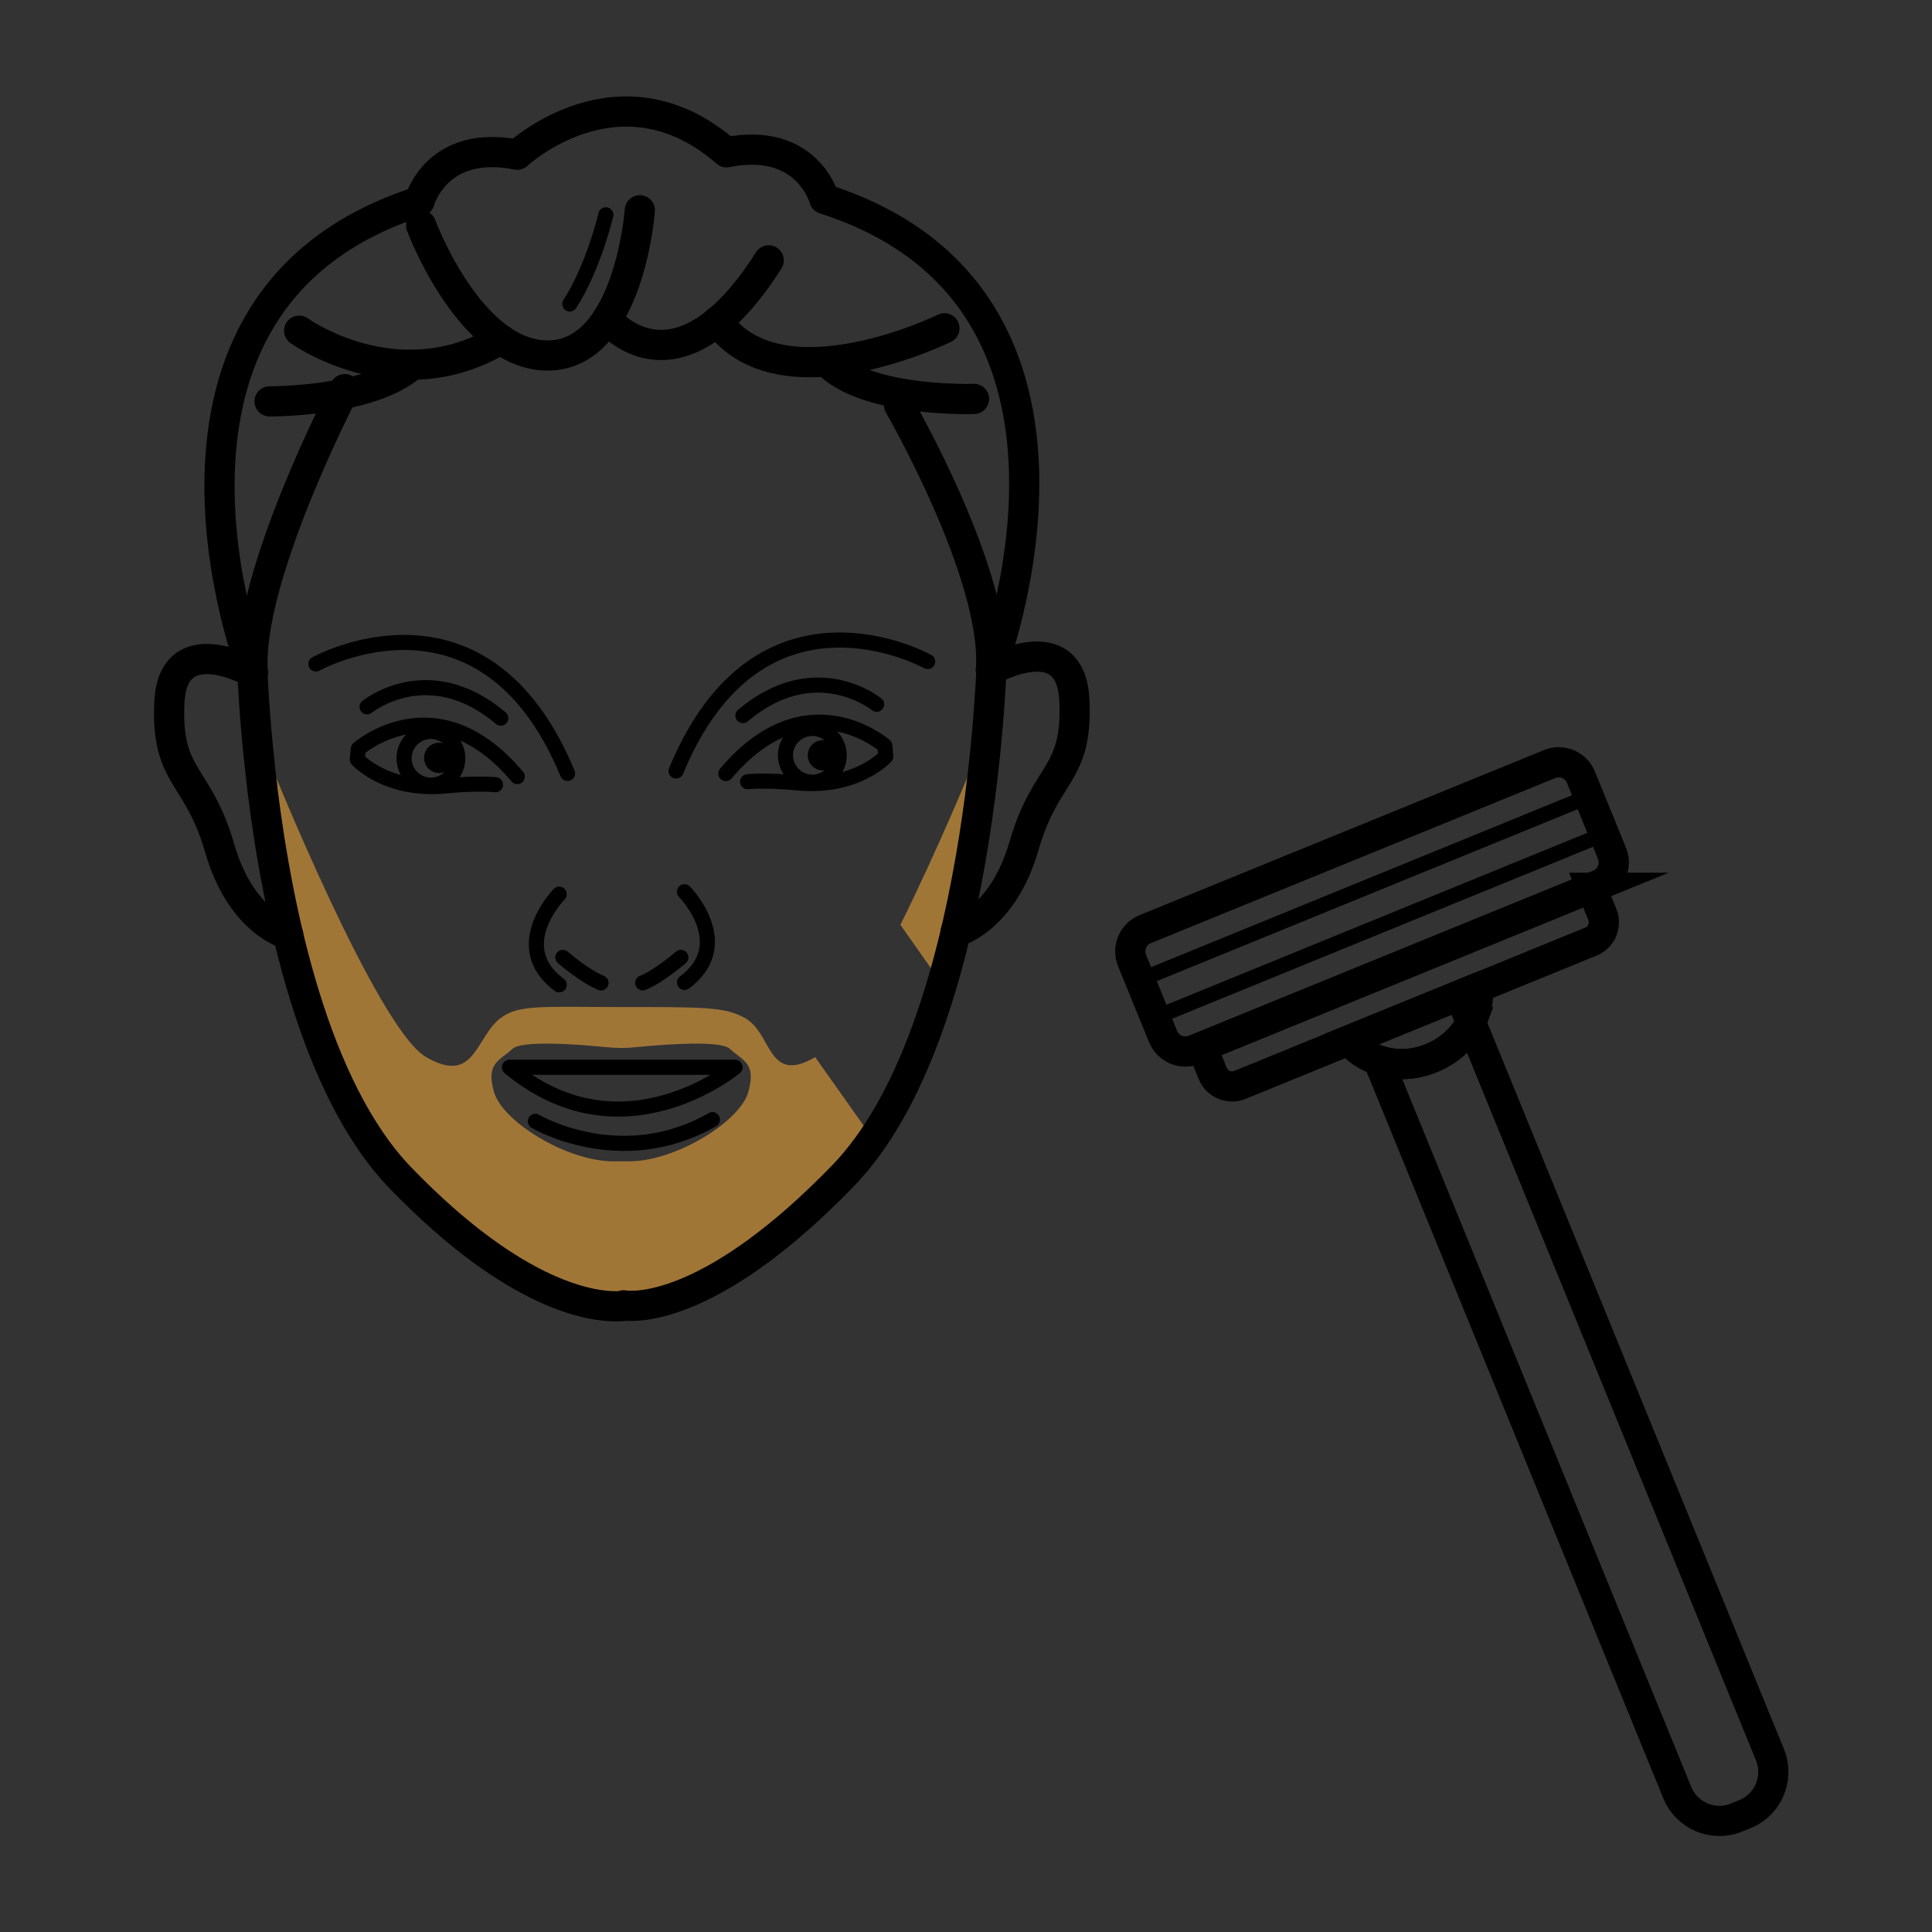 <?xml version="1.0" encoding="UTF-8"?>
<svg id="Calque_1" data-name="Calque 1" xmlns="http://www.w3.org/2000/svg" viewBox="0 0 128 128">
  <rect x="0" y="0" width="128" height="128" fill="#333333" stroke="none"/>
  <defs>
    <style>
      .cls-1, .cls-2, .cls-3, .cls-4, .cls-5, .cls-6 {
        fill: none;
      }

      .cls-2, .cls-3, .cls-7, .cls-4, .cls-6 {
        stroke: #000;
      }

      .cls-2, .cls-3, .cls-5 {
        stroke-linecap: round;
        stroke-linejoin: round;
      }

      .cls-8 {
        fill: #a07637;
      }

      .cls-3, .cls-4 {
        stroke-width: 2px;
      }

      .cls-7 {
        stroke-width: .25px;
      }

      .cls-7, .cls-4, .cls-6 {
        stroke-miterlimit: 10;
      }

      .cls-5 {
        stroke: #fff;
        stroke-width: 8px;
      }
    </style>
  </defs>
  <path class="cls-8" d="m59.66,61.28l2.3,3.27c1.16-4.08,1.87-8.27,2.3-11.78,0-.04,0-.07,0-.1.02-.18.04-.37.07-.52.05-.48.1-.87.14-1.16.02-.28.05-.45.05-.51-.13.3-2.35,5.72-4.87,10.8Zm-10.32,6.16c-1.3-.73-2.69-.72-8.06-.72s-6.9-.18-8.1.72c-1.69,1.26-1.7,4.5-4.97,2.58-3.26-1.92-10.35-19.56-10.35-19.56,0,0,.02.18.05.52.04.29.09.68.14,1.16.03.15.05.34.07.52,0,.03,0,.06,0,.1.99,7.9,3.38,19.23,9.03,24.97,7.24,7.35,12.18,8.2,13.98,8.22.09,0,.18,0,.29,0,1.8-.02,6.69-.87,13.87-8.22.8-.82,1.53-1.75,2.2-2.77l-3.48-4.92c-3.19,1.85-2.81-1.58-4.68-2.61Zm.24,4.91c-.56,1.96-4.81,4.59-7.89,4.59h-1.06c-3.08,0-7.34-2.63-7.9-4.59-.56-1.96.39-2.07,1.22-2.86.62-.58,4.29-.3,6.16-.12.7.08,1.4.08,2.1,0,1.87-.18,5.54-.46,6.15.12.82.78,1.77.9,1.22,2.86Z"/>
  <path class="cls-1" d="m16.92,44.02S6.28,18.83,27.95,12.8c0,0,1.21-4.57,6.48-3.09,0,0,5.26-6.55,13.86-.16,0,0,4.85-1.56,6.48,3.09,0,0,19.9,3.32,11.04,31.21,0,0,.2-7.2-6.71-18.47,0,0-2.82-.04-4.39-1.96,0,0-4.81,1.18-7.03-2.68,0,0-3.63,3.08-7.64.32,0,0-2.99,3.26-7.81,1.03,0,0-1.56,1.73-5.97,1.55,0,0-.51.93-4.09,2.04,0,0-5.25,8.03-5.27,18.32Z"/>
  <path class="cls-2" d="m20.93,43.99s11.1-6.2,16.67,7.25"/>
  <path class="cls-2" d="m24.32,46.83s4.06-3.31,8.86.75"/>
  <path class="cls-2" d="m32.83,51.99s-1.15-.13-3.33.08c-3.92.37-5.83-1.76-5.83-1.76l.07-.7s5.16-4.54,10.53,1.84"/>
  <path class="cls-2" d="m37.05,59.24s-3.41,3.47,0,6.01"/>
  <path class="cls-2" d="m37.29,63.43s1.41,1.23,2.53,1.69"/>
  <path class="cls-3" d="m27.9,14.93s3.27,8.8,8.54,8.62c5.27-.18,5.95-9.62,5.95-9.62"/>
  <path class="cls-3" d="m19.82,21.91s6.48,4.68,13.35.57"/>
  <path class="cls-3" d="m17.86,26.59s6.67.06,9.45-2.42"/>
  <path class="cls-3" d="m16.75,44.56s-5.31-3.02-5.53,2.01,1.89,4.63,3.33,9.61c1.43,4.98,4.54,5.73,4.54,5.73"/>
  <path class="cls-2" d="m40.14,14.23s-.81,3.47-2.39,5.91"/>
  <circle class="cls-2" cx="28.55" cy="50.24" r="1.78"/>
  <circle class="cls-7" cx="29.1" cy="50.21" r=".88"/>
  <path class="cls-2" d="m61.46,43.83s-11.1-6.2-16.67,7.25"/>
  <path class="cls-2" d="m58.08,46.66s-4.06-3.31-8.86.75"/>
  <path class="cls-2" d="m45.35,59.08s3.41,3.47,0,6.01"/>
  <path class="cls-3" d="m62.57,21.75s-10.89,5.35-15.04-.47"/>
  <path class="cls-3" d="m64.53,26.43s-6.75.24-9.53-2.24"/>
  <path class="cls-3" d="m59.56,26.83s6.56,11.35,6.09,17.56c0,0,9.54-24.62-11.04-31.21,0,0-1.11-4.16-6.48-3.09-7.08-6.17-13.86.16-13.86.16-5.37-1.07-6.48,3.09-6.48,3.09-20.58,6.59-11.04,31.21-11.04,31.21-.47-6.21,6.09-18.77,6.09-18.77"/>
  <path class="cls-3" d="m16.68,43.38s.05,2.62.44,6.49c0,0,.02.19.06.54.04.39.08.79.13,1.2.02.17.04.36.07.54,0,.03,0,.07,0,.1,1.01,8.16,3.42,19.86,9.16,25.8,7.77,8.04,12.91,8.55,14.45,8.49.27,0,.42-.03.47-.04h-.02c-.09,0-.13-.02-.13-.02l.13.02h.02c.91.09,5.95.12,14.4-8.61,9.36-9.68,9.87-34.68,9.87-34.68,0,0-.51,25-9.87,34.68-8.44,8.73-13.49,8.7-14.4,8.61"/>
  <path class="cls-3" d="m65.65,44.4s5.31-3.02,5.53,2.01c.23,5.03-1.89,4.63-3.33,9.61s-4.54,5.73-4.54,5.73"/>
  <path class="cls-3" d="m40.22,21.14s4.56,5.78,10.71-3.89"/>
  <path class="cls-2" d="m33.75,70.71h14.95s-7.47,6.23-14.95,0Z"/>
  <path class="cls-2" d="m35.47,74.29s5.66,3.36,11.73-.11"/>
  <path class="cls-2" d="m49.53,51.79s1.15-.13,3.33.08c3.92.37,5.83-1.76,5.83-1.76l-.07-.7s-5.16-4.54-10.53,1.84"/>
  <circle class="cls-2" cx="53.82" cy="50.04" r="1.78"/>
  <path class="cls-2" d="m45.11,63.43s-1.41,1.23-2.53,1.69"/>
  <circle class="cls-7" cx="54.52" cy="50.04" r=".88"/>
  <path class="cls-4" d="m97.45,67.73l19.82,48.54c.62,1.53-.12,3.29-1.64,3.91l-.59.24c-1.52.62-3.28-.11-3.91-1.64l-19.82-48.54s.1.03.15.05c1.04.32,2.24.28,3.38-.19,1.14-.47,2.03-1.27,2.55-2.23.02-.04.05-.09.07-.14Z"/>
  <path class="cls-4" d="m104.74,51.49l2.06,5.05c.33.81-.06,1.74-.87,2.07l-26.8,10.94c-.81.33-1.74-.06-2.07-.87l-2.06-5.05c-.33-.81.06-1.74.87-2.07l26.8-10.94c.81-.33,1.74.06,2.07.87Z"/>
  <path class="cls-4" d="m105.44,58.82l.72,1.77c.28.7-.05,1.51-.75,1.79l-23.27,9.5c-.7.28-1.51-.06-1.79-.75l-.72-1.77,25.82-10.54Z"/>
  <path class="cls-4" d="m97.91,65.44c.08.79-.09,1.58-.46,2.29-.02.05-.05.09-.07.14-.52.96-1.4,1.77-2.55,2.23-1.14.47-2.34.51-3.38.19-.05-.01-.1-.03-.15-.05-.76-.25-1.44-.7-1.93-1.32l8.53-3.48Z"/>
  <line class="cls-6" x1="75.52" y1="64.92" x2="105.26" y2="52.77"/>
  <line class="cls-6" x1="76.54" y1="67.41" x2="106.28" y2="55.26"/>
  <rect class="cls-5" x="-1579.79" y="-1884.35" width="6467.34" height="6437.3"/>
</svg>